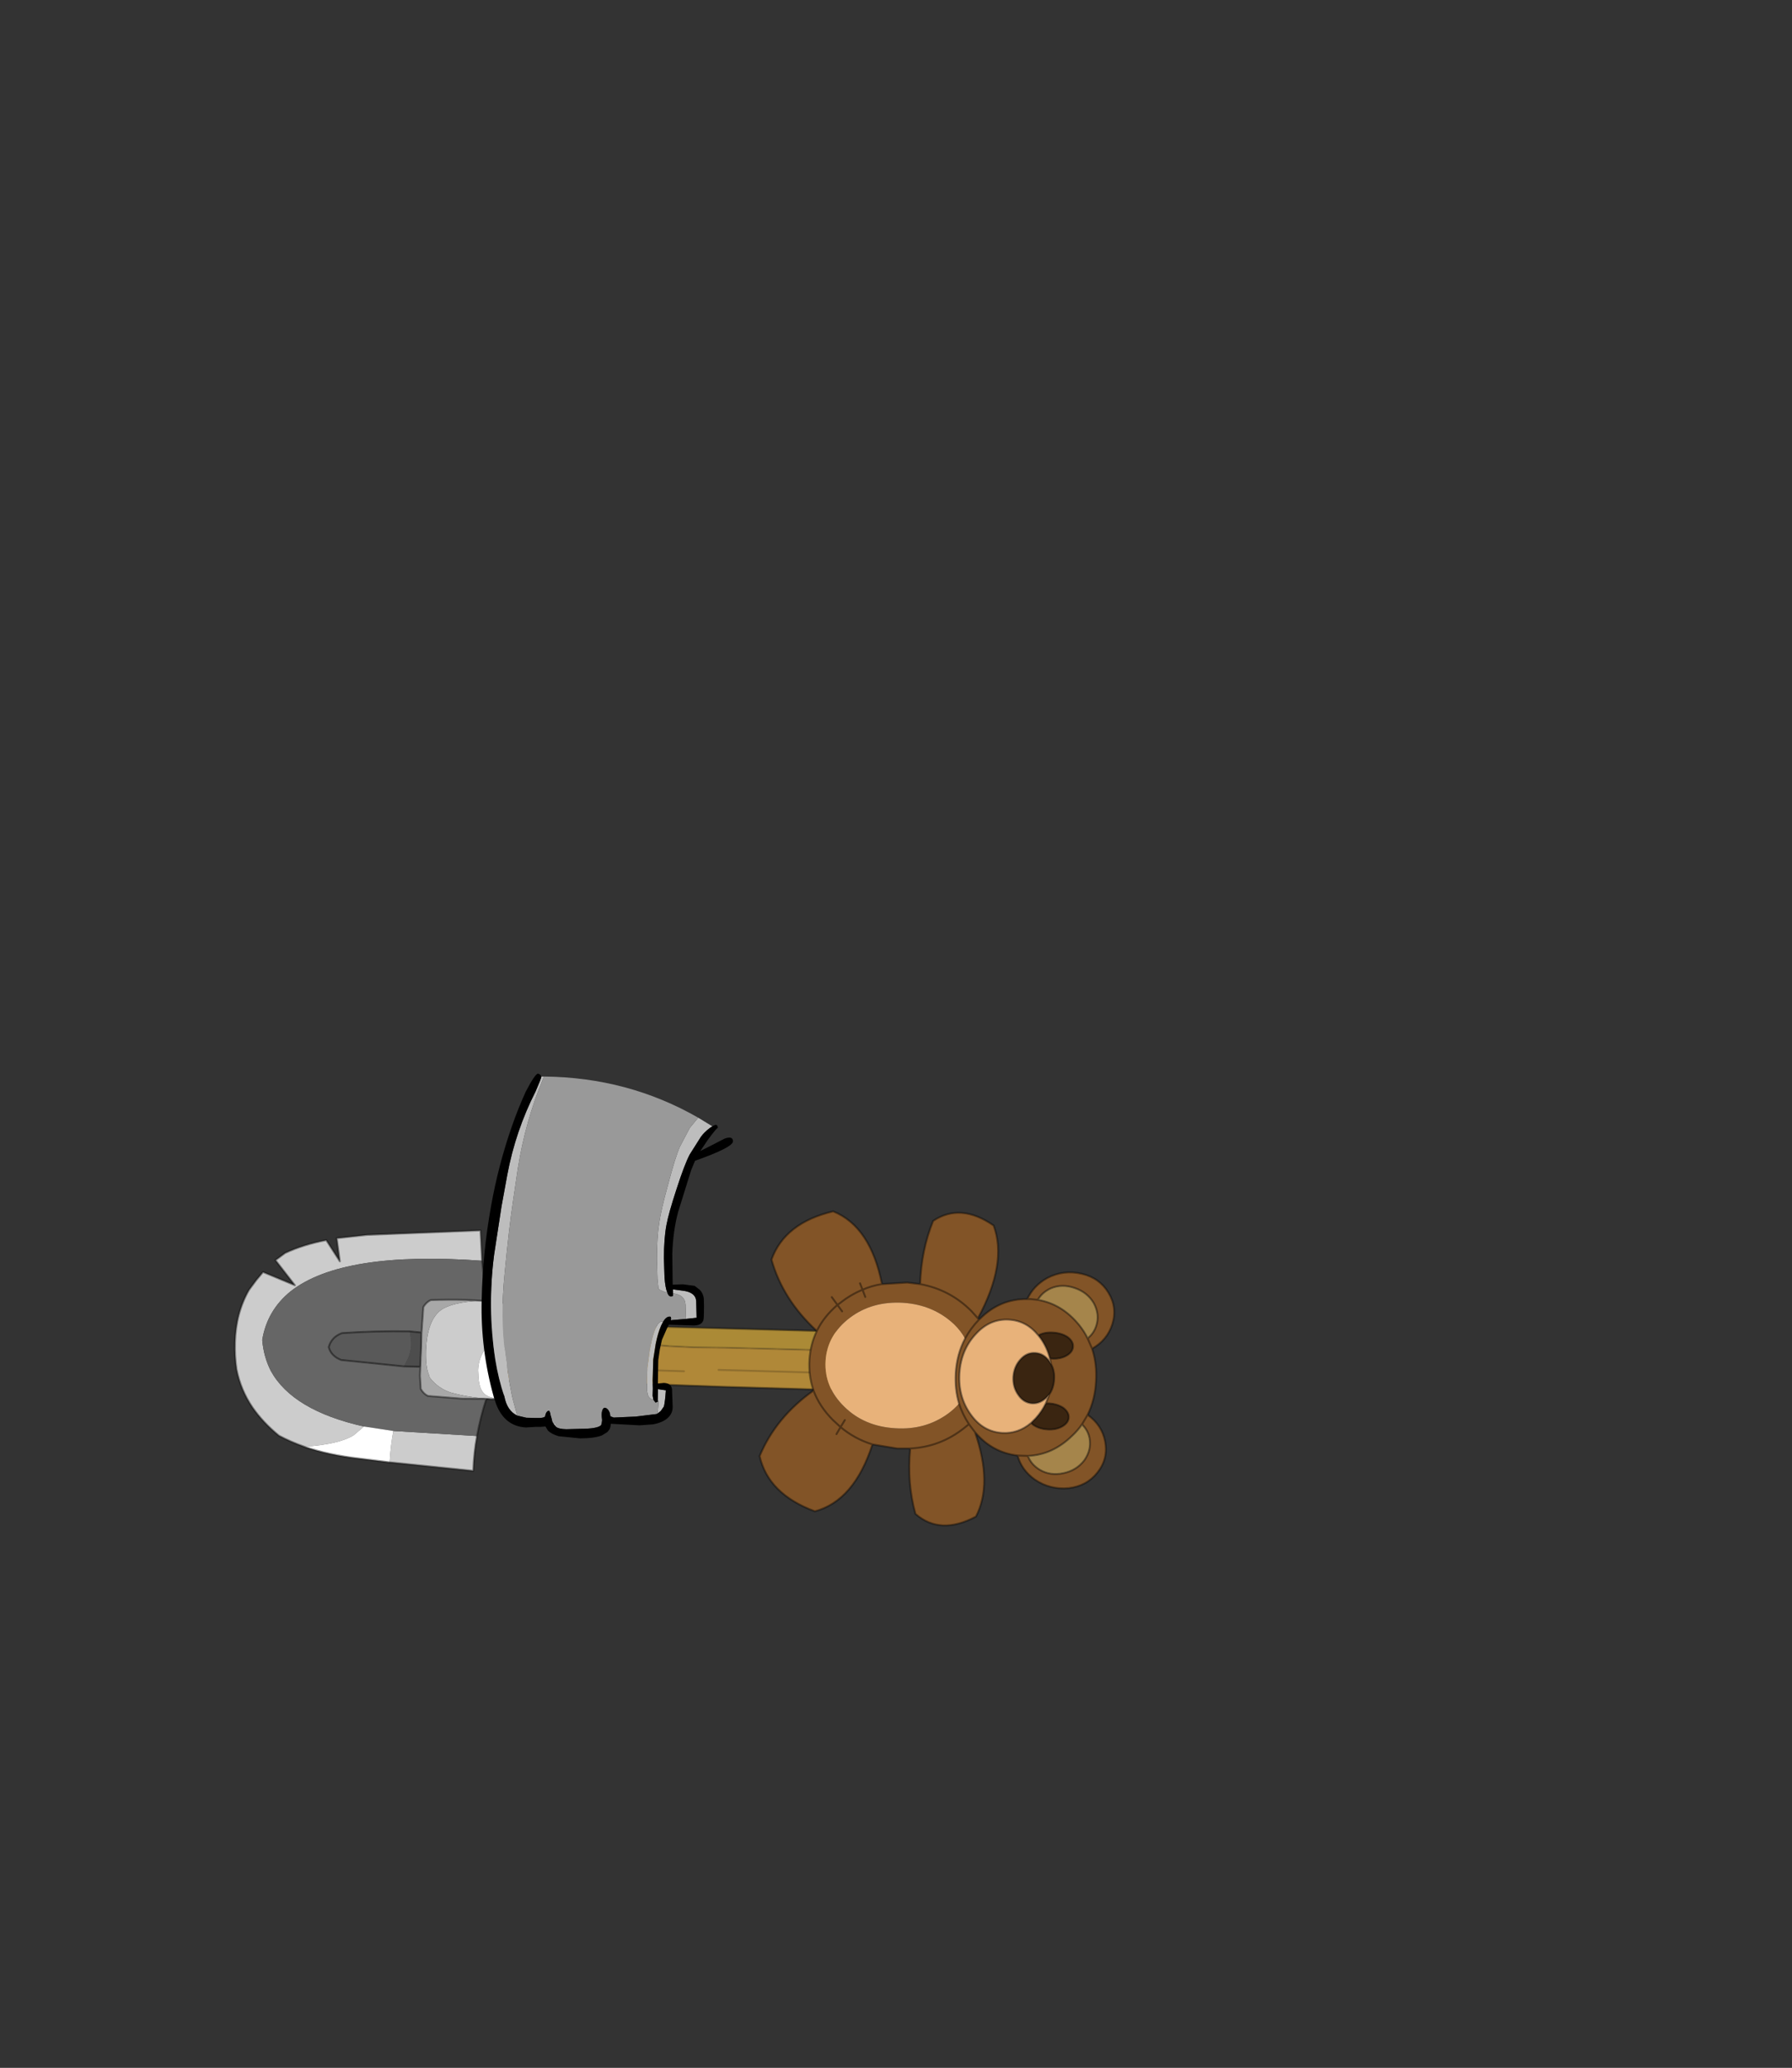<?xml version="1.0" encoding="UTF-8" standalone="no"?>
<svg xmlns:xlink="http://www.w3.org/1999/xlink" height="531.5px" width="460.6px" xmlns="http://www.w3.org/2000/svg">
  <rect width="100%" height="100%" fill="#333333" stroke="none"/>
  <g transform="matrix(1.0, 0.0, 0.0, 1.0, 193.65, 334.05)">
    <use height="116.4" transform="matrix(1.0, 0.0, 0.0, 1.0, -133.5, -58.1)" width="226.5" xlink:href="#shape0"/>
  </g>
  <defs>
    <g id="shape0" transform="matrix(1.0, 0.0, 0.0, 1.0, 133.5, 58.1)">
      <path d="M-115.4 37.8 Q-118.95 36.55 -121.95 34.95 -126.05 31.6 -128.75 27.7 -131.8 23.2 -132.85 17.9 -133.35 14.6 -133.25 11.0 -133.05 3.45 -129.65 -2.5 L-127.8 -5.0 -126.05 -7.1 -117.85 -3.7 -122.85 -10.15 -120.35 -12.0 Q-115.75 -14.15 -109.8 -15.3 L-106.3 -9.85 -107.1 -15.8 -99.35 -16.65 -70.15 -17.8 -69.75 -10.0 Q-105.65 -12.6 -118.95 -2.15 -125.0 2.75 -126.25 10.35 -125.9 14.65 -124.05 18.3 -118.45 28.5 -100.1 32.6 L-102.75 34.85 Q-106.4 37.15 -115.4 37.8 M-67.9 0.45 L-64.7 0.75 Q-63.55 1.4 -62.8 2.7 L-62.85 5.35 Q-62.75 8.5 -62.8 11.7 L-62.95 13.45 -62.9 13.75 -63.7 12.65 Q-64.9 11.05 -65.75 11.0 -67.75 10.9 -69.2 13.1 -70.65 15.25 -70.75 18.15 L-70.65 19.95 Q-70.5 22.5 -69.55 23.75 -68.45 25.25 -65.6 25.4 L-65.35 25.35 -65.5 25.4 -66.8 25.55 -67.5 25.55 -68.6 25.4 Q-73.3 25.1 -77.7 23.9 -80.95 22.85 -83.05 20.2 L-83.45 19.5 -83.35 19.45 Q-84.3 17.4 -84.15 12.85 -83.8 5.3 -80.35 2.7 -77.6 0.7 -70.3 0.25 L-67.9 0.45 M-71.05 35.05 Q-71.85 39.3 -72.0 44.0 L-93.5 41.8 Q-93.25 37.45 -92.55 33.75 L-71.05 35.05" fill="#cccccc" fill-rule="evenodd" stroke="none"/>
      <path d="M-69.75 -10.0 Q-69.3 -5.05 -68.25 -0.4 L-68.0 0.15 -70.3 0.25 -74.0 0.05 Q-78.45 -0.05 -82.9 0.1 -84.05 0.6 -84.85 1.9 L-85.3 8.45 -88.35 8.15 Q-96.9 8.0 -105.75 8.6 -108.45 9.6 -109.15 12.2 -108.55 14.5 -105.95 15.5 L-89.8 17.15 -85.6 17.25 -85.7 19.55 -85.5 22.95 Q-84.8 24.2 -83.65 24.75 L-74.8 25.45 -68.65 25.5 Q-70.15 30.1 -71.05 35.05 L-92.55 33.75 -100.1 32.6 Q-118.45 28.5 -124.05 18.3 -125.9 14.65 -126.25 10.35 -125.0 2.75 -118.95 -2.15 -105.65 -12.6 -69.75 -10.0" fill="#666666" fill-rule="evenodd" stroke="none"/>
      <path d="M-62.85 5.35 L-51.95 5.85 -33.85 6.55 -29.8 9.75 Q-27.0 11.45 -23.3 11.8 L-21.55 11.95 -15.25 12.25 -7.25 12.35 24.1 13.15 25.5 13.2 25.15 19.0 24.9 23.35 23.8 23.3 -7.5 22.4 -21.8 21.9 -41.55 21.2 Q-43.95 18.2 -45.6 17.15 -47.4 15.85 -50.95 15.75 L-52.25 15.65 -58.8 16.05 -61.95 16.05 -63.05 15.95 Q-62.9 14.9 -62.9 13.75 L-62.95 13.45 -62.8 11.7 Q-62.75 8.5 -62.85 5.35 M-27.35 18.1 L-17.85 18.4 -27.35 18.1 M-30.0 12.8 L-62.8 11.7 -30.0 12.8 M-8.95 18.05 L25.15 19.0 -8.95 18.05" fill="#b08838" fill-rule="evenodd" stroke="none"/>
      <path d="M-33.85 6.55 L-21.3 7.0 -7.1 7.4 24.15 8.25 25.8 8.3 25.5 13.2 24.1 13.15 -7.25 12.35 -15.25 12.25 -21.55 11.95 -23.3 11.8 Q-27.0 11.45 -29.8 9.75 L-33.85 6.55" fill="#ab8a36" fill-rule="evenodd" stroke="none"/>
      <path d="M-41.55 21.2 L-61.75 20.9 -63.35 20.85 -63.35 20.2 -63.05 15.95 -61.95 16.05 -58.8 16.05 -52.25 15.65 -50.95 15.75 Q-47.4 15.85 -45.6 17.15 -43.95 18.2 -41.55 21.2" fill="#a87f2e" fill-rule="evenodd" stroke="none"/>
      <path d="M-63.35 20.85 L-63.5 23.65 Q-64.2 24.9 -65.35 25.35 L-65.6 25.4 Q-68.45 25.25 -69.55 23.75 -70.5 22.5 -70.65 19.95 L-70.75 18.15 Q-70.65 15.25 -69.2 13.1 -67.75 10.9 -65.75 11.0 -64.9 11.05 -63.7 12.65 L-62.9 13.75 Q-62.9 14.9 -63.05 15.95 L-63.35 20.2 -63.35 20.85 M-93.5 41.8 L-101.2 40.85 Q-109.2 39.95 -115.4 37.8 -106.4 37.15 -102.75 34.85 L-100.1 32.6 -92.55 33.75 Q-93.25 37.45 -93.5 41.8" fill="#ffffff" fill-rule="evenodd" stroke="none"/>
      <path d="M-85.3 8.45 L-84.85 1.9 Q-84.05 0.6 -82.9 0.1 -78.45 -0.05 -74.0 0.05 L-70.3 0.25 Q-77.6 0.7 -80.35 2.7 -83.8 5.3 -84.15 12.85 -84.3 17.4 -83.35 19.45 L-83.45 19.5 -83.05 20.2 Q-80.95 22.85 -77.7 23.9 -73.3 25.1 -68.6 25.4 L-68.65 25.5 -74.8 25.45 -83.65 24.75 Q-84.8 24.2 -85.5 22.95 L-85.7 19.55 -85.6 17.25 -85.4 12.15 -85.3 8.45" fill="#a8a8a8" fill-rule="evenodd" stroke="none"/>
      <path d="M-85.3 8.45 L-85.4 12.15 -85.6 17.25 -89.8 17.15 -89.0 15.55 Q-88.1 13.85 -87.95 11.65 -87.95 10.3 -88.25 8.65 L-88.35 8.15 -85.3 8.45" fill="#4d4d4d" fill-rule="evenodd" stroke="none"/>
      <path d="M-89.8 17.15 L-105.95 15.5 Q-108.55 14.5 -109.15 12.2 -108.45 9.6 -105.75 8.6 -96.9 8.0 -88.35 8.15 L-88.25 8.65 Q-87.95 10.3 -87.95 11.65 -88.1 13.85 -89.0 15.55 L-89.8 17.15" fill="#595959" fill-rule="evenodd" stroke="none"/>
      <path d="M-115.4 37.8 Q-118.95 36.55 -121.95 34.95 -126.05 31.6 -128.75 27.7 -131.8 23.2 -132.85 17.9 -133.35 14.6 -133.25 11.0 -133.05 3.45 -129.65 -2.5 L-127.8 -5.0 -126.05 -7.1 -117.85 -3.7 -122.85 -10.15 -120.35 -12.0 Q-115.75 -14.15 -109.8 -15.3 L-106.3 -9.85 -107.1 -15.8 -99.35 -16.65 -70.15 -17.8 -69.75 -10.0 Q-69.3 -5.05 -68.25 -0.4 L-68.0 0.15 -67.9 0.45 -64.7 0.75 Q-63.55 1.4 -62.8 2.7 L-62.85 5.35 -51.95 5.85 -33.85 6.55 -21.3 7.0 -7.1 7.4 24.15 8.25 25.8 8.3 M24.9 23.35 L23.8 23.3 -7.5 22.4 -21.8 21.9 -41.55 21.2 -61.75 20.9 -63.35 20.85 -63.5 23.65 Q-64.2 24.9 -65.35 25.35 L-65.5 25.4 -66.8 25.55 -67.5 25.55 -68.65 25.5 Q-70.15 30.1 -71.05 35.05 -71.85 39.3 -72.0 44.0 L-93.5 41.8 -101.2 40.85 Q-109.2 39.95 -115.4 37.8 M-70.3 0.25 L-67.9 0.45 M-62.85 5.35 Q-62.75 8.5 -62.8 11.7 L-62.95 13.45 -62.9 13.75 Q-62.9 14.9 -63.05 15.95 L-63.35 20.2 -63.35 20.85 M-85.3 8.45 L-84.85 1.9 Q-84.05 0.6 -82.9 0.1 -78.45 -0.05 -74.0 0.05 L-70.3 0.25 M-85.6 17.25 L-85.7 19.55 -85.5 22.95 Q-84.8 24.2 -83.65 24.75 L-74.8 25.45 -68.65 25.5 M-85.3 8.45 L-85.4 12.15 -85.6 17.25 -89.8 17.15 -105.95 15.5 Q-108.55 14.5 -109.15 12.2 -108.45 9.6 -105.75 8.6 -96.9 8.0 -88.35 8.15 L-85.3 8.45" fill="none" stroke="#000000" stroke-linecap="round" stroke-linejoin="round" stroke-opacity="0.4" stroke-width="0.5"/>
      <path d="M25.5 13.2 L24.1 13.15 -7.25 12.35 -15.25 12.25 -21.55 11.95 -23.3 11.8 Q-27.0 11.45 -29.8 9.75 L-33.85 6.55 M-63.05 15.95 L-61.95 16.05 -58.8 16.05 -52.25 15.65 -50.95 15.75 Q-47.4 15.85 -45.6 17.15 -43.95 18.2 -41.55 21.2" fill="none" stroke="#000000" stroke-linecap="round" stroke-linejoin="round" stroke-opacity="0.192" stroke-width="0.5"/>
      <path d="M-17.85 18.4 L-27.35 18.1 M-62.8 11.7 L-30.0 12.8 M25.15 19.0 L-8.95 18.05" fill="none" stroke="#000000" stroke-linecap="round" stroke-linejoin="round" stroke-opacity="0.18" stroke-width="0.5"/>
      <path d="M33.05 -4.0 Q30.4 -3.6 28.05 -2.55 L27.4 -4.2 28.05 -2.55 Q30.4 -3.6 33.05 -4.0 L39.55 -4.4 42.85 -4.0 Q43.15 -12.8 46.2 -20.25 53.25 -24.95 61.75 -19.05 65.35 -9.35 57.7 4.8 L58.0 5.1 58.2 4.95 Q63.4 -0.25 70.4 -0.15 71.95 -3.55 75.5 -5.55 79.7 -7.75 84.4 -6.65 88.95 -5.6 91.25 -1.8 93.6 2.05 92.25 6.3 90.95 10.4 87.05 12.6 88.35 16.55 88.05 21.05 87.8 25.75 85.9 29.6 89.6 32.25 90.4 36.45 91.25 40.85 88.45 44.4 85.7 47.9 81.05 48.45 76.25 48.9 72.35 46.25 68.9 43.8 67.9 40.05 61.4 39.3 56.95 34.05 61.55 47.35 57.2 55.75 48.0 60.65 41.65 55.05 39.45 47.2 40.3 38.25 L36.95 38.25 30.6 37.2 Q25.9 51.7 15.8 54.4 3.8 49.95 1.6 40.2 5.75 30.25 15.45 23.35 14.15 19.65 14.4 15.45 14.65 11.45 16.3 8.05 7.55 0.0 4.65 -10.3 8.05 -19.75 20.5 -22.7 30.1 -18.8 33.05 -4.0 M20.15 -0.65 L21.6 1.35 Q18.1 4.35 16.3 8.05 18.1 4.35 21.6 1.35 L20.15 -0.65 M73.1 0.05 L71.3 -0.15 70.4 -0.15 71.3 -0.15 73.1 0.05 Q79.3 1.1 83.7 6.5 85.0 8.1 85.9 9.95 87.5 8.7 88.15 6.65 89.05 3.8 87.5 0.9 85.85 -1.9 82.6 -3.0 79.3 -4.15 76.4 -2.9 74.15 -1.85 73.1 0.05 M22.8 3.0 L21.6 1.35 22.3 0.85 Q25.0 -1.3 28.05 -2.55 L28.75 -0.7 28.05 -2.55 Q25.0 -1.3 22.3 0.85 L21.6 1.35 22.8 3.0 M87.05 12.6 L85.9 9.95 87.05 12.6 M70.55 40.15 Q71.3 42.3 73.55 43.7 76.3 45.35 79.7 44.6 83.05 43.9 85.05 41.3 86.95 38.6 86.4 35.6 86.0 33.55 84.45 32.05 83.4 33.6 81.95 34.95 76.9 39.9 70.55 40.15 L68.85 40.1 67.9 40.05 68.85 40.1 70.55 40.15 M84.45 32.05 L85.9 29.6 84.45 32.05 M76.2 15.1 L76.65 15.15 Q78.85 15.3 80.45 14.4 82.05 13.5 82.15 12.1 82.25 10.7 80.75 9.6 79.25 8.6 77.05 8.45 74.85 8.3 73.3 9.15 L73.25 9.2 Q70.2 5.4 65.7 5.15 60.75 4.85 57.1 8.9 53.35 12.95 52.95 18.95 52.6 25.0 55.85 29.5 59.0 33.95 63.95 34.25 68.05 34.5 71.35 31.7 L71.9 32.15 Q73.35 33.2 75.55 33.35 77.75 33.5 79.35 32.6 80.95 31.7 81.05 30.3 81.1 28.9 79.65 27.8 78.15 26.8 75.95 26.65 L75.15 26.65 76.05 24.35 Q77.2 22.7 77.3 20.45 77.45 18.25 76.5 16.55 L76.2 15.1 M54.4 10.0 Q53.35 8.05 51.55 6.3 46.2 1.3 38.45 0.8 30.5 0.35 24.8 4.65 18.95 9.1 18.55 15.75 18.15 22.45 23.4 27.55 28.55 32.6 36.5 33.05 44.25 33.55 50.15 29.2 51.7 28.05 52.85 26.7 51.75 23.05 52.0 18.85 52.3 13.95 54.4 10.0 55.85 7.35 58.0 5.1 55.85 7.35 54.4 10.0 M55.4 32.0 L56.45 33.4 56.95 34.05 56.45 33.4 55.4 32.0 54.15 33.0 Q48.05 37.85 40.3 38.25 48.05 37.85 54.15 33.0 L55.4 32.0 Q53.75 29.5 52.85 26.7 53.75 29.5 55.4 32.0 M42.85 -4.0 Q50.5 -2.6 56.0 2.9 L57.7 4.8 56.0 2.9 Q50.5 -2.6 42.85 -4.0 M15.45 23.35 Q16.95 27.45 20.45 30.95 L22.4 32.75 21.35 34.55 22.4 32.75 20.45 30.95 Q16.95 27.45 15.45 23.35 M30.6 37.2 Q26.05 35.8 22.4 32.75 L23.5 30.95 22.4 32.75 Q26.05 35.8 30.6 37.2" fill="#825427" fill-rule="evenodd" stroke="none"/>
      <path d="M73.1 0.05 Q74.15 -1.85 76.4 -2.9 79.3 -4.15 82.6 -3.0 85.85 -1.9 87.5 0.9 89.05 3.8 88.15 6.65 87.5 8.7 85.9 9.95 85.0 8.1 83.7 6.5 79.3 1.1 73.1 0.05 M84.45 32.05 Q86.0 33.55 86.4 35.6 86.95 38.6 85.05 41.3 83.05 43.9 79.7 44.6 76.3 45.35 73.55 43.7 71.3 42.3 70.55 40.15 76.9 39.9 81.95 34.95 83.4 33.6 84.45 32.05" fill="#a5854b" fill-rule="evenodd" stroke="none"/>
      <path d="M76.2 15.1 Q75.5 12.3 73.8 9.9 L73.25 9.2 73.3 9.15 Q74.85 8.3 77.05 8.45 79.25 8.6 80.75 9.6 82.25 10.7 82.15 12.1 82.05 13.5 80.45 14.4 78.85 15.3 76.65 15.15 L76.2 15.1 M71.35 31.7 L72.55 30.5 Q74.15 28.75 75.15 26.65 L75.95 26.65 Q78.15 26.8 79.65 27.8 81.1 28.9 81.05 30.3 80.95 31.7 79.35 32.6 77.75 33.5 75.55 33.35 73.35 33.2 71.9 32.15 L71.35 31.7 M76.05 24.35 L75.5 24.95 Q73.8 26.75 71.65 26.65 69.45 26.5 68.1 24.5 66.65 22.5 66.8 19.8 67.0 17.15 68.65 15.35 70.25 13.55 72.45 13.7 74.6 13.8 76.05 15.8 L76.5 16.55 Q77.45 18.25 77.3 20.45 77.2 22.7 76.05 24.35" fill="#3a2511" fill-rule="evenodd" stroke="none"/>
      <path d="M73.25 9.2 L73.8 9.9 Q75.5 12.3 76.2 15.1 L76.5 16.55 76.05 15.8 Q74.6 13.8 72.45 13.7 70.25 13.55 68.65 15.35 67.0 17.15 66.8 19.8 66.65 22.5 68.1 24.5 69.45 26.5 71.65 26.65 73.8 26.75 75.5 24.95 L76.05 24.35 75.15 26.65 Q74.15 28.75 72.55 30.5 L71.35 31.7 Q68.05 34.5 63.95 34.25 59.0 33.95 55.85 29.5 52.6 25.0 52.95 18.95 53.35 12.95 57.1 8.9 60.75 4.85 65.7 5.15 70.2 5.4 73.25 9.2 M52.85 26.7 Q51.7 28.05 50.15 29.2 44.25 33.55 36.5 33.05 28.55 32.6 23.4 27.55 18.15 22.45 18.55 15.75 18.95 9.1 24.8 4.65 30.5 0.35 38.45 0.8 46.2 1.3 51.55 6.3 53.35 8.05 54.4 10.0 52.3 13.95 52.0 18.85 51.75 23.05 52.85 26.7" fill="#e8b27a" fill-rule="evenodd" stroke="none"/>
      <path d="M27.4 -4.2 L28.05 -2.55 Q30.4 -3.6 33.05 -4.0 30.1 -18.8 20.5 -22.7 8.05 -19.75 4.65 -10.3 7.55 0.0 16.3 8.05 18.1 4.35 21.6 1.35 L20.15 -0.65 M33.05 -4.0 L39.55 -4.4 42.85 -4.0 Q43.15 -12.8 46.2 -20.25 53.25 -24.95 61.75 -19.05 65.35 -9.35 57.7 4.8 L58.0 5.1 58.2 4.95 Q63.4 -0.25 70.4 -0.15 71.95 -3.55 75.5 -5.55 79.7 -7.75 84.4 -6.65 88.95 -5.6 91.25 -1.8 93.6 2.05 92.25 6.3 90.95 10.4 87.05 12.6 88.35 16.55 88.05 21.05 87.8 25.75 85.9 29.6 89.6 32.25 90.4 36.45 91.25 40.85 88.45 44.4 85.7 47.9 81.05 48.45 76.25 48.9 72.35 46.25 68.9 43.8 67.9 40.05 61.4 39.3 56.95 34.05 61.55 47.35 57.2 55.75 48.0 60.65 41.65 55.05 39.45 47.2 40.3 38.25 L36.95 38.25 30.6 37.2 Q25.9 51.7 15.8 54.4 3.8 49.95 1.6 40.2 5.75 30.25 15.45 23.35 14.15 19.65 14.4 15.45 14.65 11.45 16.3 8.05 M28.75 -0.7 L28.05 -2.55 Q25.0 -1.3 22.3 0.85 L21.6 1.35 22.8 3.0 M70.4 -0.15 L71.3 -0.15 73.1 0.05 Q74.15 -1.85 76.4 -2.9 79.3 -4.15 82.6 -3.0 85.85 -1.9 87.5 0.9 89.05 3.8 88.15 6.65 87.5 8.7 85.9 9.95 L87.05 12.6 M73.1 0.05 Q79.3 1.1 83.7 6.5 85.0 8.1 85.9 9.95 M84.45 32.05 Q86.0 33.55 86.4 35.6 86.95 38.6 85.05 41.3 83.05 43.9 79.7 44.6 76.3 45.35 73.55 43.7 71.3 42.3 70.55 40.15 L68.85 40.1 67.9 40.05 M84.45 32.05 Q83.4 33.6 81.95 34.95 76.9 39.9 70.55 40.15 M85.9 29.6 L84.45 32.05 M73.25 9.2 L73.8 9.9 Q75.5 12.3 76.2 15.1 L76.65 15.15 Q78.85 15.3 80.45 14.4 82.05 13.5 82.15 12.1 82.25 10.7 80.75 9.6 79.25 8.6 77.05 8.45 74.85 8.3 73.3 9.15 L73.25 9.2 Q70.2 5.4 65.7 5.15 60.75 4.85 57.1 8.9 53.35 12.95 52.95 18.95 52.6 25.0 55.85 29.5 59.0 33.95 63.95 34.25 68.05 34.5 71.35 31.7 L72.55 30.5 Q74.15 28.75 75.15 26.65 L76.05 24.35 75.5 24.95 Q73.8 26.75 71.65 26.65 69.45 26.5 68.1 24.5 66.65 22.5 66.8 19.8 67.0 17.15 68.65 15.35 70.25 13.55 72.45 13.7 74.6 13.8 76.05 15.8 L76.5 16.55 76.2 15.1 M76.5 16.55 Q77.45 18.25 77.3 20.45 77.2 22.7 76.05 24.35 M54.4 10.0 Q55.85 7.35 58.0 5.1 M52.85 26.7 Q51.75 23.05 52.0 18.85 52.3 13.95 54.4 10.0 M57.7 4.8 L56.0 2.9 Q50.5 -2.6 42.85 -4.0 M40.3 38.25 Q48.05 37.85 54.15 33.0 L55.4 32.0 Q53.75 29.5 52.85 26.7 M56.95 34.05 L56.45 33.4 55.4 32.0 M75.15 26.65 L75.95 26.65 Q78.15 26.8 79.65 27.8 81.1 28.9 81.05 30.3 80.95 31.7 79.35 32.6 77.75 33.5 75.55 33.35 73.35 33.2 71.9 32.15 L71.35 31.7 M23.5 30.95 L22.4 32.75 Q26.05 35.8 30.6 37.2 M21.35 34.55 L22.4 32.75 20.45 30.95 Q16.95 27.45 15.45 23.35" fill="none" stroke="#000000" stroke-linecap="round" stroke-linejoin="round" stroke-opacity="0.4" stroke-width="0.5"/>
      <path d="M-54.5 -57.35 L-53.85 -57.35 -54.1 -56.7 Q-58.65 -45.75 -60.55 -33.7 L-61.85 -24.9 Q-62.85 -18.2 -63.95 -6.65 -65.1 4.9 -63.8 13.95 -62.55 22.95 -61.75 25.95 L-60.7 29.8 Q-63.3 28.55 -64.0 24.95 -65.55 20.35 -66.35 15.35 -68.4 2.0 -66.65 -11.55 L-64.75 -23.95 -63.25 -32.15 Q-61.15 -43.35 -56.0 -53.5 -54.5 -56.95 -54.5 -57.3 L-54.5 -57.35 M-14.15 -46.75 L-10.55 -44.55 -11.1 -44.2 Q-12.6 -43.1 -13.5 -41.85 L-16.35 -37.35 Q-17.7 -34.8 -19.75 -28.45 -21.8 -22.2 -22.35 -19.2 -23.0 -15.75 -23.0 -10.65 L-22.85 -5.75 Q-22.65 -3.05 -22.15 -1.85 L-22.75 -1.95 -24.0 -2.5 -24.4 -2.85 -24.65 -5.3 -24.8 -10.55 Q-24.8 -16.05 -24.2 -19.75 -23.75 -23.0 -21.9 -29.7 -20.1 -36.55 -18.9 -39.3 L-16.35 -44.15 -14.25 -46.7 -14.15 -46.75 M-20.65 -1.6 L-20.7 -2.65 -18.1 -2.3 Q-14.85 -1.9 -14.7 0.4 L-14.6 4.65 -17.35 4.95 -17.45 1.35 Q-17.55 -1.15 -20.45 -1.6 L-20.65 -1.6 M-23.25 5.75 L-23.75 6.75 Q-24.55 8.55 -25.1 11.3 L-25.75 15.4 -25.85 19.05 -25.9 20.65 -25.85 22.8 -25.9 24.7 -25.7 25.75 -26.05 25.65 -26.5 25.4 -26.9 24.95 -27.15 24.45 -27.35 23.3 -27.35 23.15 -27.35 21.4 -27.25 17.5 -26.65 13.05 Q-26.15 10.1 -25.45 8.15 -24.4 5.25 -23.25 5.65 L-23.25 5.75 M-24.6 25.95 L-24.55 23.0 -22.5 23.3 Q-22.7 26.2 -23.0 27.45 L-23.8 28.6 -24.6 29.25 -24.35 26.0 -24.6 25.95 M-50.65 32.75 L-50.75 32.65 -51.4 31.85 -51.0 31.65 Q-50.75 32.0 -50.65 32.75" fill="#bdbdbd" fill-rule="evenodd" stroke="none"/>
      <path d="M-53.85 -57.35 Q-32.25 -57.15 -14.15 -46.75 L-14.25 -46.7 -16.35 -44.15 -18.9 -39.3 Q-20.1 -36.55 -21.9 -29.7 -23.75 -23.0 -24.2 -19.75 -24.8 -16.05 -24.8 -10.55 L-24.65 -5.3 -24.4 -2.85 -24.0 -2.5 -22.75 -1.95 -22.15 -1.85 Q-21.8 -0.85 -21.25 -0.85 -20.6 -0.85 -20.65 -1.1 L-20.65 -1.6 -20.45 -1.6 Q-17.55 -1.15 -17.45 1.35 L-17.35 4.95 -20.9 5.25 -21.25 5.3 -21.15 4.85 -21.25 4.4 Q-22.3 4.1 -23.25 5.75 L-23.25 5.65 Q-24.4 5.25 -25.45 8.15 -26.15 10.1 -26.65 13.05 L-27.25 17.5 -27.35 21.4 -27.35 23.15 -27.35 23.3 -27.15 24.45 -26.9 24.95 -26.5 25.4 -26.05 25.65 -25.7 25.75 -25.15 26.45 -24.6 26.25 -24.6 25.95 -24.35 26.0 -24.6 29.25 -24.95 29.4 -30.25 30.05 -35.9 30.3 -36.7 30.0 -36.75 30.0 -36.9 29.15 Q-37.25 28.15 -37.9 27.85 -38.6 27.55 -38.9 28.65 -39.1 29.35 -38.9 30.95 -39.0 32.1 -39.2 32.3 -40.2 33.2 -44.5 33.2 L-48.1 33.3 Q-50.0 33.25 -50.65 32.75 -50.75 32.0 -51.0 31.65 L-51.4 31.85 -51.5 31.7 -51.75 31.2 -51.75 31.05 -52.05 29.9 -52.1 29.9 -52.1 29.85 Q-52.2 28.95 -52.5 28.55 -53.3 28.55 -53.55 30.05 -54.0 30.4 -54.95 30.4 L-56.05 30.4 -58.35 30.35 -60.7 29.8 -61.75 25.95 Q-62.55 22.95 -63.8 13.95 -65.1 4.9 -63.95 -6.65 -62.85 -18.2 -61.85 -24.9 L-60.55 -33.7 Q-58.65 -45.75 -54.1 -56.7 L-53.85 -57.35" fill="#999999" fill-rule="evenodd" stroke="none"/>
      <path d="M-10.55 -44.55 Q-9.15 -45.5 -9.15 -44.05 -9.15 -44.55 -11.7 -41.1 L-13.65 -38.2 -10.6 -39.75 -7.4 -41.4 Q-5.25 -42.15 -5.25 -40.7 -5.25 -39.15 -15.0 -35.7 L-16.0 -33.3 -19.35 -22.55 Q-20.65 -17.7 -20.85 -11.8 L-20.75 -3.85 -18.15 -3.95 -15.1 -3.55 -13.75 -2.5 Q-12.95 -1.65 -12.75 -0.35 L-12.7 1.7 Q-12.7 4.75 -12.85 5.25 -13.3 6.65 -15.4 6.65 L-21.75 6.45 -22.2 7.35 -23.5 10.3 -24.05 12.75 -24.45 15.5 -24.55 20.75 -24.55 21.55 -23.0 21.4 Q-20.75 21.5 -20.9 23.65 L-20.75 27.55 Q-20.75 29.15 -21.85 30.25 -23.15 31.55 -25.8 32.05 L-29.25 32.3 -36.65 31.9 Q-36.7 32.65 -36.9 33.2 L-37.5 34.0 -38.95 34.9 Q-40.95 35.65 -44.55 35.65 L-50.05 35.1 Q-51.95 34.55 -52.85 33.6 L-53.45 32.6 -54.8 32.7 -56.05 32.7 -58.45 32.85 Q-63.95 32.55 -66.15 26.8 L-66.75 24.95 Q-70.15 12.8 -69.85 0.15 -69.6 -12.0 -67.45 -23.95 -65.6 -34.45 -62.1 -44.5 -60.5 -49.1 -58.5 -53.5 -56.1 -58.1 -55.35 -58.1 L-54.8 -57.85 -54.75 -57.8 -54.5 -57.35 -54.5 -57.3 Q-54.5 -56.95 -56.0 -53.5 -61.15 -43.35 -63.25 -32.15 L-64.75 -23.95 -66.65 -11.55 Q-68.4 2.0 -66.35 15.35 -65.55 20.35 -64.0 24.95 -63.3 28.55 -60.7 29.8 L-58.35 30.35 -56.05 30.4 -54.95 30.4 Q-54.0 30.4 -53.55 30.05 -53.3 28.55 -52.5 28.55 -52.2 28.95 -52.1 29.85 L-52.1 29.9 -52.05 29.9 -51.75 31.05 -51.75 31.2 -51.5 31.7 -51.4 31.85 -50.75 32.65 -50.65 32.75 Q-50.0 33.25 -48.1 33.3 L-44.5 33.2 Q-40.2 33.2 -39.2 32.3 -39.0 32.1 -38.9 30.95 -39.1 29.35 -38.9 28.65 -38.6 27.55 -37.9 27.85 -37.25 28.15 -36.9 29.15 L-36.75 30.0 -36.7 30.0 -35.9 30.3 -30.25 30.05 -24.95 29.4 -24.6 29.25 -23.8 28.6 -23.0 27.45 Q-22.7 26.2 -22.5 23.3 L-24.55 23.0 -24.6 25.95 -24.6 26.25 -25.15 26.45 -25.7 25.75 -25.9 24.7 -25.85 22.8 -25.9 20.65 -25.85 19.05 -25.75 15.4 -25.1 11.3 Q-24.55 8.55 -23.75 6.75 L-23.25 5.75 Q-22.3 4.1 -21.25 4.4 L-21.15 4.85 -21.25 5.3 -20.9 5.25 -17.35 4.95 -14.6 4.65 -14.7 0.4 Q-14.85 -1.9 -18.1 -2.3 L-20.7 -2.65 -20.65 -1.6 -20.65 -1.1 Q-20.6 -0.85 -21.25 -0.85 -21.8 -0.85 -22.15 -1.85 -22.65 -3.05 -22.85 -5.75 L-23.0 -10.65 Q-23.0 -15.75 -22.35 -19.2 -21.8 -22.2 -19.75 -28.45 -17.7 -34.8 -16.35 -37.35 L-13.5 -41.85 Q-12.6 -43.1 -11.1 -44.2 L-10.55 -44.55" fill="#000000" fill-rule="evenodd" stroke="none"/>
    </g>
  </defs>
</svg>
